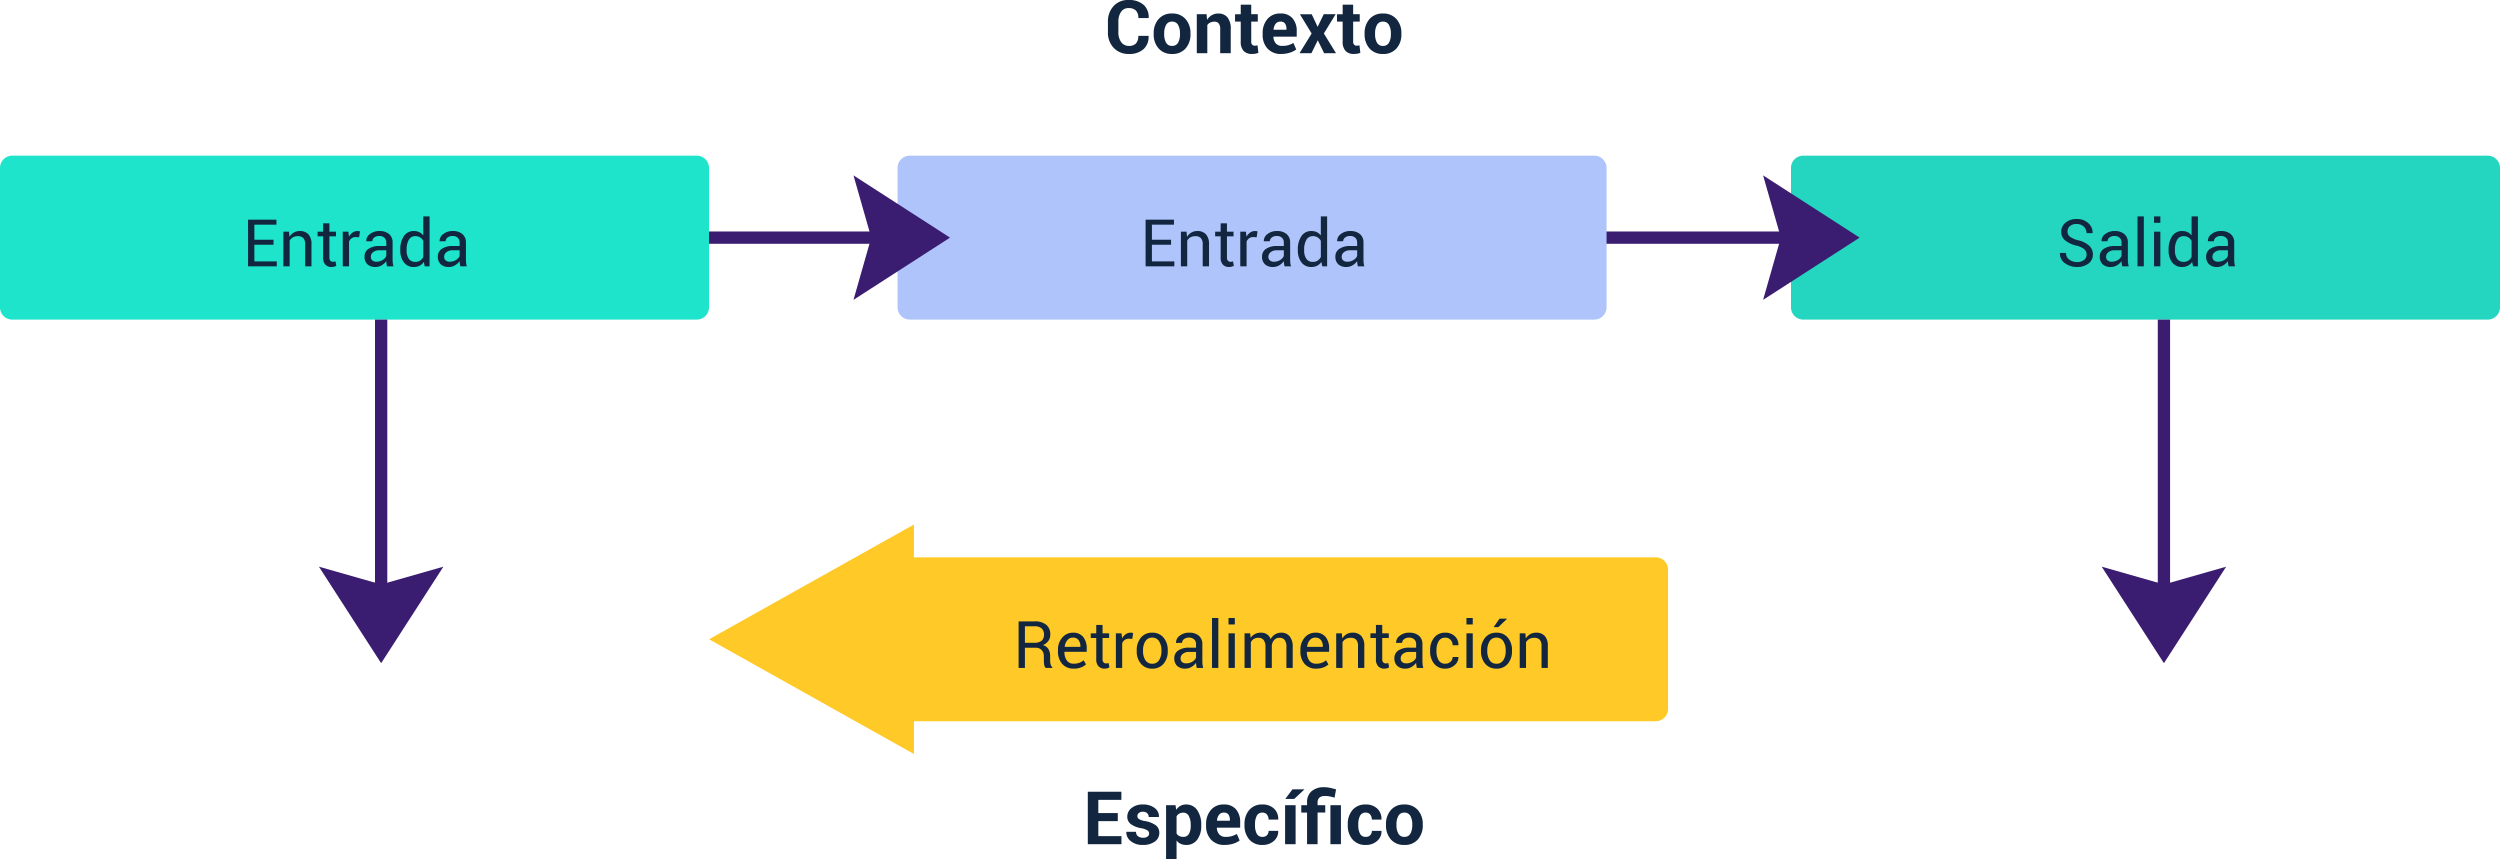 <svg xmlns="http://www.w3.org/2000/svg" width="610" height="209.638" viewBox="0 0 610 209.638">
  <g id="Grupo_1102277" data-name="Grupo 1102277" transform="translate(-495 -2590.407)">
    <path id="Trazado_883821" data-name="Trazado 883821" d="M-25.761-4.236l.018.053A4.006,4.006,0,0,1-26.991-.976,5.089,5.089,0,0,1-30.533.185,4.906,4.906,0,0,1-34.251-1.3a5.312,5.312,0,0,1-1.415-3.828v-2.54a5.41,5.41,0,0,1,1.38-3.828,4.7,4.7,0,0,1,3.621-1.49,5.4,5.4,0,0,1,3.656,1.143,3.934,3.934,0,0,1,1.283,3.217l-.018.053h-2.5a2.516,2.516,0,0,0-.593-1.833,2.474,2.474,0,0,0-1.833-.6,2.069,2.069,0,0,0-1.8.927,4.1,4.1,0,0,0-.646,2.4v2.558a3.98,3.98,0,0,0,.681,2.408,2.214,2.214,0,0,0,1.894.932,2.253,2.253,0,0,0,1.718-.6,2.619,2.619,0,0,0,.567-1.85Zm1.266-.606a5.1,5.1,0,0,1,1.187-3.485,4.136,4.136,0,0,1,3.287-1.358,4.18,4.18,0,0,1,3.3,1.354,5.076,5.076,0,0,1,1.2,3.489v.185a5.084,5.084,0,0,1-1.191,3.494A4.162,4.162,0,0,1-20,.185a4.173,4.173,0,0,1-3.3-1.349A5.084,5.084,0,0,1-24.5-4.658Zm2.558.185a4.137,4.137,0,0,0,.457,2.087A1.578,1.578,0,0,0-20-1.784a1.562,1.562,0,0,0,1.455-.791,4.11,4.11,0,0,0,.461-2.083v-.185a4.068,4.068,0,0,0-.466-2.065,1.576,1.576,0,0,0-1.468-.8,1.557,1.557,0,0,0-1.455.8,4.1,4.1,0,0,0-.461,2.061ZM-11.593-9.51l.114,1.362A3.478,3.478,0,0,1-10.31-9.281a3.034,3.034,0,0,1,1.556-.4,2.828,2.828,0,0,1,2.25.927A4.4,4.4,0,0,1-5.7-5.827V0H-8.271V-5.818a2.277,2.277,0,0,0-.356-1.446A1.312,1.312,0,0,0-9.694-7.69a2.241,2.241,0,0,0-1.006.215,1.965,1.965,0,0,0-.716.593V0h-2.566V-9.51ZM-.7-11.839V-9.51H.905v1.8H-.7v4.843a1.105,1.105,0,0,0,.233.791.818.818,0,0,0,.611.237,2.45,2.45,0,0,0,.352-.022,2.961,2.961,0,0,0,.343-.075L1.046-.079a5.2,5.2,0,0,1-.751.2A4.48,4.48,0,0,1-.5.185,2.735,2.735,0,0,1-2.544-.545a3.2,3.2,0,0,1-.716-2.312V-7.708H-4.649v-1.8h1.389v-2.329ZM6.609.185A4.279,4.279,0,0,1,3.287-1.121a4.784,4.784,0,0,1-1.2-3.362v-.352a5.207,5.207,0,0,1,1.16-3.5,3.944,3.944,0,0,1,3.19-1.354,3.692,3.692,0,0,1,2.94,1.173,4.637,4.637,0,0,1,1.024,3.16v1.327H4.737l-.026.053A2.569,2.569,0,0,0,5.3-2.391a1.987,1.987,0,0,0,1.578.606A5.279,5.279,0,0,0,8.345-1.96,5.971,5.971,0,0,0,9.589-2.5l.694,1.582a4.764,4.764,0,0,1-1.547.782A6.86,6.86,0,0,1,6.609.185ZM6.442-7.708a1.425,1.425,0,0,0-1.191.532,2.667,2.667,0,0,0-.505,1.411l.018.044H7.893v-.193A2.221,2.221,0,0,0,7.55-7.229,1.268,1.268,0,0,0,6.442-7.708Zm9.035,1.222h.053L16.989-9.51h2.9l-2.865,4.7L19.986,0H17.095L15.539-3.155,13.983,0h-2.9l2.962-4.808-2.874-4.7h2.883Zm8.692-5.353V-9.51h1.608v1.8H24.17v4.843a1.105,1.105,0,0,0,.233.791.818.818,0,0,0,.611.237,2.45,2.45,0,0,0,.352-.022,2.961,2.961,0,0,0,.343-.075l.211,1.854a5.2,5.2,0,0,1-.751.2,4.48,4.48,0,0,1-.8.066,2.735,2.735,0,0,1-2.043-.729,3.2,3.2,0,0,1-.716-2.312V-7.708H20.224v-1.8h1.389v-2.329Zm2.795,7a5.1,5.1,0,0,1,1.187-3.485,4.136,4.136,0,0,1,3.287-1.358,4.18,4.18,0,0,1,3.3,1.354,5.076,5.076,0,0,1,1.2,3.489v.185a5.084,5.084,0,0,1-1.191,3.494A4.162,4.162,0,0,1,31.456.185a4.173,4.173,0,0,1-3.3-1.349,5.084,5.084,0,0,1-1.191-3.494Zm2.558.185a4.137,4.137,0,0,0,.457,2.087,1.578,1.578,0,0,0,1.477.787,1.562,1.562,0,0,0,1.455-.791,4.11,4.11,0,0,0,.461-2.083v-.185a4.068,4.068,0,0,0-.466-2.065,1.576,1.576,0,0,0-1.468-.8,1.557,1.557,0,0,0-1.455.8,4.1,4.1,0,0,0-.461,2.061Z" transform="translate(801 2603.389)" fill="#12263f"/>
    <path id="Trazado_883822" data-name="Trazado 883822" d="M-33.262-5.625h-4.746v3.656h5.643V0h-8.209V-12.8h8.191v1.978h-5.625V-7.6h4.746Zm7.646,2.988a.885.885,0,0,0-.409-.725,4.151,4.151,0,0,0-1.516-.532A6.047,6.047,0,0,1-30.076-4.9a2.208,2.208,0,0,1-.866-1.837A2.62,2.62,0,0,1-29.9-8.824a4.182,4.182,0,0,1,2.76-.861,4.513,4.513,0,0,1,2.887.861A2.517,2.517,0,0,1-23.216-6.68l-.018.053h-2.479a1.245,1.245,0,0,0-.369-.932,1.461,1.461,0,0,0-1.063-.36,1.453,1.453,0,0,0-.976.308.957.957,0,0,0-.36.756.854.854,0,0,0,.374.716,4.158,4.158,0,0,0,1.516.5A6.17,6.17,0,0,1-23.985-4.61a2.265,2.265,0,0,1,.857,1.876,2.51,2.51,0,0,1-1.1,2.1,4.742,4.742,0,0,1-2.9.817,4.408,4.408,0,0,1-3-.962,2.691,2.691,0,0,1-1.05-2.193l.018-.053h2.347a1.334,1.334,0,0,0,.5,1.107,2.068,2.068,0,0,0,1.239.343,1.762,1.762,0,0,0,1.085-.286A.927.927,0,0,0-25.616-2.637ZM-12.9-4.491A5.462,5.462,0,0,1-13.874-1.1,3.227,3.227,0,0,1-16.6.185a3.045,3.045,0,0,1-1.327-.277,2.726,2.726,0,0,1-.993-.813V3.656h-2.558V-9.51h2.312l.149,1.125A3.047,3.047,0,0,1-18-9.347a2.746,2.746,0,0,1,1.384-.338,3.165,3.165,0,0,1,2.742,1.38,6.159,6.159,0,0,1,.976,3.63Zm-2.566-.185a4.6,4.6,0,0,0-.448-2.18,1.462,1.462,0,0,0-1.371-.835,1.938,1.938,0,0,0-.989.237,1.693,1.693,0,0,0-.646.677V-2.61A1.573,1.573,0,0,0-18.272-2a2.176,2.176,0,0,0,1.006.211A1.476,1.476,0,0,0-15.9-2.514a3.851,3.851,0,0,0,.435-1.978ZM-7.194.185a4.279,4.279,0,0,1-3.322-1.305,4.784,4.784,0,0,1-1.2-3.362v-.352a5.207,5.207,0,0,1,1.16-3.5,3.944,3.944,0,0,1,3.19-1.354,3.692,3.692,0,0,1,2.94,1.173A4.637,4.637,0,0,1-3.4-5.353v1.327H-9.066l-.026.053A2.569,2.569,0,0,0-8.5-2.391a1.987,1.987,0,0,0,1.578.606A5.279,5.279,0,0,0-5.458-1.96,5.971,5.971,0,0,0-4.214-2.5L-3.52-.914a4.764,4.764,0,0,1-1.547.782A6.86,6.86,0,0,1-7.194.185Zm-.167-7.893a1.425,1.425,0,0,0-1.191.532,2.667,2.667,0,0,0-.505,1.411l.018.044h3.129v-.193a2.221,2.221,0,0,0-.343-1.314A1.268,1.268,0,0,0-7.361-7.708ZM2.07-1.784a1.428,1.428,0,0,0,1.063-.4,1.452,1.452,0,0,0,.4-1.068H5.867l.018.053A2.976,2.976,0,0,1,4.812-.787,4.01,4.01,0,0,1,2.07.185,4.052,4.052,0,0,1-1.191-1.165a5.128,5.128,0,0,1-1.151-3.45v-.264A5.161,5.161,0,0,1-1.2-8.328,4.016,4.016,0,0,1,2.052-9.686a3.922,3.922,0,0,1,2.8,1A3.348,3.348,0,0,1,5.884-6.047l-.018.053H3.529A1.9,1.9,0,0,0,3.138-7.22a1.314,1.314,0,0,0-1.085-.488,1.465,1.465,0,0,0-1.411.8A4.362,4.362,0,0,0,.224-4.878v.264A4.346,4.346,0,0,0,.642-2.566,1.485,1.485,0,0,0,2.07-1.784ZM10.129,0H7.563V-9.51h2.566ZM9.365-13.386h2.856l.018.053L9.8-11.048H7.616ZM12.924,0V-7.708H11.509v-1.8h1.415v-.65a3.5,3.5,0,0,1,1.094-2.764A4.486,4.486,0,0,1,17.1-13.9a6.756,6.756,0,0,1,1.354.136q.668.136,1.547.391l-.369,2.021q-.642-.193-1.165-.3a6.111,6.111,0,0,0-1.2-.105,1.92,1.92,0,0,0-1.332.4,1.524,1.524,0,0,0-.444,1.187v.65h1.872v1.8H15.491V0Zm8.262,0H18.62V-9.51h2.566Zm6.082-1.784a1.428,1.428,0,0,0,1.063-.4,1.452,1.452,0,0,0,.4-1.068h2.338l.018.053A2.976,2.976,0,0,1,30.01-.787a4.01,4.01,0,0,1-2.742.971,4.052,4.052,0,0,1-3.261-1.349,5.128,5.128,0,0,1-1.151-3.45v-.264A5.161,5.161,0,0,1,24-8.328,4.016,4.016,0,0,1,27.25-9.686a3.922,3.922,0,0,1,2.8,1,3.348,3.348,0,0,1,1.028,2.637l-.018.053H28.727a1.9,1.9,0,0,0-.391-1.226,1.314,1.314,0,0,0-1.085-.488,1.465,1.465,0,0,0-1.411.8,4.362,4.362,0,0,0-.417,2.035v.264a4.346,4.346,0,0,0,.417,2.048A1.485,1.485,0,0,0,27.268-1.784Zm4.913-3.059a5.1,5.1,0,0,1,1.187-3.485,4.136,4.136,0,0,1,3.287-1.358,4.18,4.18,0,0,1,3.3,1.354,5.076,5.076,0,0,1,1.2,3.489v.185a5.084,5.084,0,0,1-1.191,3.494A4.162,4.162,0,0,1,36.672.185a4.173,4.173,0,0,1-3.3-1.349,5.084,5.084,0,0,1-1.191-3.494Zm2.558.185A4.137,4.137,0,0,0,35.2-2.571a1.578,1.578,0,0,0,1.477.787,1.562,1.562,0,0,0,1.455-.791,4.11,4.11,0,0,0,.461-2.083v-.185a4.068,4.068,0,0,0-.466-2.065,1.576,1.576,0,0,0-1.468-.8,1.557,1.557,0,0,0-1.455.8,4.1,4.1,0,0,0-.461,2.061Z" transform="translate(801 2796.389)" fill="#12263f"/>
    <path id="Trazado_878096" data-name="Trazado 878096" d="M-7719.743-9486h58.169" transform="translate(8376 12134.389)" fill="none" stroke="#3a1d71" stroke-width="3"/>
    <path id="Trazado_878097" data-name="Trazado 878097" d="M-7719.743-9486h58.169" transform="translate(8595 12134.389)" fill="none" stroke="#3a1d71" stroke-width="3"/>
    <path id="Trazado_883823" data-name="Trazado 883823" d="M3,0H170a3,3,0,0,1,3,3V37a3,3,0,0,1-3,3H3a3,3,0,0,1-3-3V3A3,3,0,0,1,3,0Z" transform="translate(714 2628.389)" fill="#aec4fa"/>
    <path id="Trazado_883824" data-name="Trazado 883824" d="M-20.262-5.273h-4.672V-1.2h5.469V0h-7.008V-11.375h6.922v1.211h-5.383v3.68h4.672Zm3.781-3.18.109,1.258a3.069,3.069,0,0,1,1.059-1.043,2.824,2.824,0,0,1,1.449-.371,2.759,2.759,0,0,1,2.117.8A3.515,3.515,0,0,1-11-5.336V0h-1.539V-5.3a2.287,2.287,0,0,0-.441-1.586,1.768,1.768,0,0,0-1.348-.469,2.386,2.386,0,0,0-1.207.285,2.072,2.072,0,0,0-.785.8V0h-1.539V-8.453Zm9.859-2.039v2.039h1.6v1.141h-1.6V-2.18a1.149,1.149,0,0,0,.246.836.89.89,0,0,0,.652.242,1.429,1.429,0,0,0,.3-.035,2.2,2.2,0,0,0,.273-.074l.211,1.055a1.36,1.36,0,0,1-.508.23,2.562,2.562,0,0,1-.664.09A1.993,1.993,0,0,1-7.605-.4,2.46,2.46,0,0,1-8.16-2.18V-7.312H-9.5V-8.453H-8.16v-2.039Zm7.25,3.4L-.16-7.141a1.762,1.762,0,0,0-1.027.289,1.854,1.854,0,0,0-.645.813V0H-3.371V-8.453H-2l.148,1.234A2.934,2.934,0,0,1-.961-8.242,2.073,2.073,0,0,1,.254-8.609a1.9,1.9,0,0,1,.328.027,2.175,2.175,0,0,1,.258.059ZM7.426,0Q7.348-.383,7.3-.676a4.96,4.96,0,0,1-.051-.59A3.589,3.589,0,0,1,6.133-.246a2.867,2.867,0,0,1-1.488.41A2.763,2.763,0,0,1,2.633-.512a2.486,2.486,0,0,1-.691-1.863,2.183,2.183,0,0,1,.98-1.895,4.579,4.579,0,0,1,2.66-.684H7.254v-.836A1.551,1.551,0,0,0,6.8-6.965,1.779,1.779,0,0,0,5.52-7.4a1.859,1.859,0,0,0-1.211.375,1.125,1.125,0,0,0-.461.9l-1.461.016-.016-.047a2.023,2.023,0,0,1,.863-1.687,3.578,3.578,0,0,1,2.371-.766,3.49,3.49,0,0,1,2.313.73,2.588,2.588,0,0,1,.875,2.105V-1.7a7.923,7.923,0,0,0,.047.875A4.5,4.5,0,0,0,9.012,0ZM4.871-1.125a2.739,2.739,0,0,0,1.508-.43,2.042,2.042,0,0,0,.875-.984V-3.914H5.527a2.24,2.24,0,0,0-1.488.469,1.4,1.4,0,0,0-.559,1.1,1.159,1.159,0,0,0,.352.891A1.472,1.472,0,0,0,4.871-1.125Zm5.8-2.945a5.641,5.641,0,0,1,.871-3.289,2.807,2.807,0,0,1,2.441-1.25,3.027,3.027,0,0,1,1.316.273,2.7,2.7,0,0,1,.98.8v-4.648h1.539V0h-1.18L16.41-1.07a2.743,2.743,0,0,1-1.023.922,3.058,3.058,0,0,1-1.414.313A2.9,2.9,0,0,1,11.551-.957a4.659,4.659,0,0,1-.875-2.949Zm1.539.164a3.588,3.588,0,0,0,.523,2.051,1.828,1.828,0,0,0,1.625.77A2.039,2.039,0,0,0,15.52-1.4a2.334,2.334,0,0,0,.766-.875V-6.219a2.37,2.37,0,0,0-.77-.832,2.033,2.033,0,0,0-1.137-.309,1.759,1.759,0,0,0-1.637.914,4.718,4.718,0,0,0-.527,2.375ZM25.316,0q-.078-.383-.121-.676a4.96,4.96,0,0,1-.051-.59,3.589,3.589,0,0,1-1.121,1.02,2.867,2.867,0,0,1-1.488.41,2.763,2.763,0,0,1-2.012-.676,2.486,2.486,0,0,1-.691-1.863,2.183,2.183,0,0,1,.98-1.895,4.579,4.579,0,0,1,2.66-.684h1.672v-.836a1.551,1.551,0,0,0-.453-1.176A1.779,1.779,0,0,0,23.41-7.4a1.859,1.859,0,0,0-1.211.375,1.125,1.125,0,0,0-.461.9l-1.461.016-.016-.047a2.023,2.023,0,0,1,.863-1.687A3.578,3.578,0,0,1,23.5-8.609a3.49,3.49,0,0,1,2.313.73,2.588,2.588,0,0,1,.875,2.105V-1.7a7.923,7.923,0,0,0,.047.875A4.5,4.5,0,0,0,26.9,0ZM22.762-1.125a2.739,2.739,0,0,0,1.508-.43,2.042,2.042,0,0,0,.875-.984V-3.914H23.418a2.24,2.24,0,0,0-1.488.469,1.4,1.4,0,0,0-.559,1.1,1.159,1.159,0,0,0,.352.891A1.472,1.472,0,0,0,22.762-1.125Z" transform="translate(801 2655.389)" fill="#12263f"/>
    <path id="Trazado_883825" data-name="Trazado 883825" d="M3,0H170a3,3,0,0,1,3,3V37a3,3,0,0,1-3,3H3a3,3,0,0,1-3-3V3A3,3,0,0,1,3,0Z" transform="translate(932 2628.389)" fill="#24d6c0"/>
    <path id="Trazado_883826" data-name="Trazado 883826" d="M-14.875-2.867a1.711,1.711,0,0,0-.555-1.3,4.62,4.62,0,0,0-1.953-.891A6.5,6.5,0,0,1-20.09-6.32a2.655,2.655,0,0,1-.973-2.1,2.8,2.8,0,0,1,1.047-2.227,4.05,4.05,0,0,1,2.719-.891,3.971,3.971,0,0,1,2.863,1.02A3.088,3.088,0,0,1-13.4-8.141l-.023.047h-1.469a2.1,2.1,0,0,0-.676-1.6,2.431,2.431,0,0,0-1.73-.633,2.37,2.37,0,0,0-1.652.523,1.754,1.754,0,0,0-.574,1.359,1.518,1.518,0,0,0,.629,1.238,5.8,5.8,0,0,0,2.043.871,5.8,5.8,0,0,1,2.617,1.313,2.857,2.857,0,0,1,.9,2.141A2.657,2.657,0,0,1-14.418-.672a4.491,4.491,0,0,1-2.824.836,4.8,4.8,0,0,1-2.91-.922,2.81,2.81,0,0,1-1.223-2.469l.016-.047h1.469a1.912,1.912,0,0,0,.813,1.652,3.076,3.076,0,0,0,1.836.582,2.761,2.761,0,0,0,1.73-.492A1.6,1.6,0,0,0-14.875-2.867ZM-6.172,0q-.078-.383-.121-.676a4.96,4.96,0,0,1-.051-.59A3.589,3.589,0,0,1-7.465-.246a2.867,2.867,0,0,1-1.488.41,2.763,2.763,0,0,1-2.012-.676,2.486,2.486,0,0,1-.691-1.863,2.183,2.183,0,0,1,.98-1.895,4.579,4.579,0,0,1,2.66-.684h1.672v-.836A1.551,1.551,0,0,0-6.8-6.965,1.779,1.779,0,0,0-8.078-7.4a1.859,1.859,0,0,0-1.211.375,1.125,1.125,0,0,0-.461.9l-1.461.016-.016-.047a2.023,2.023,0,0,1,.863-1.687,3.578,3.578,0,0,1,2.371-.766,3.49,3.49,0,0,1,2.313.73A2.588,2.588,0,0,1-4.8-5.773V-1.7a7.923,7.923,0,0,0,.047.875A4.5,4.5,0,0,0-4.586,0ZM-8.727-1.125a2.739,2.739,0,0,0,1.508-.43,2.042,2.042,0,0,0,.875-.984V-3.914H-8.07a2.24,2.24,0,0,0-1.488.469,1.4,1.4,0,0,0-.559,1.1,1.159,1.159,0,0,0,.352.891A1.472,1.472,0,0,0-8.727-1.125ZM-.906,0H-2.445V-12.187H-.906ZM3.125,0H1.586V-8.453H3.125Zm0-10.617H1.586v-1.57H3.125ZM5.141-4.07a5.641,5.641,0,0,1,.871-3.289,2.807,2.807,0,0,1,2.441-1.25,3.027,3.027,0,0,1,1.316.273,2.7,2.7,0,0,1,.98.8v-4.648h1.539V0h-1.18l-.234-1.07a2.743,2.743,0,0,1-1.023.922A3.058,3.058,0,0,1,8.438.164,2.9,2.9,0,0,1,6.016-.957a4.659,4.659,0,0,1-.875-2.949Zm1.539.164A3.588,3.588,0,0,0,7.2-1.855a1.828,1.828,0,0,0,1.625.77A2.039,2.039,0,0,0,9.984-1.4a2.334,2.334,0,0,0,.766-.875V-6.219a2.37,2.37,0,0,0-.77-.832,2.033,2.033,0,0,0-1.137-.309,1.759,1.759,0,0,0-1.637.914A4.718,4.718,0,0,0,6.68-4.07ZM19.781,0Q19.7-.383,19.66-.676a4.96,4.96,0,0,1-.051-.59,3.589,3.589,0,0,1-1.121,1.02A2.867,2.867,0,0,1,17,.164a2.763,2.763,0,0,1-2.012-.676A2.486,2.486,0,0,1,14.3-2.375a2.183,2.183,0,0,1,.98-1.895,4.579,4.579,0,0,1,2.66-.684h1.672v-.836a1.551,1.551,0,0,0-.453-1.176A1.779,1.779,0,0,0,17.875-7.4a1.859,1.859,0,0,0-1.211.375,1.125,1.125,0,0,0-.461.9l-1.461.016-.016-.047a2.023,2.023,0,0,1,.863-1.687,3.578,3.578,0,0,1,2.371-.766,3.49,3.49,0,0,1,2.313.73,2.588,2.588,0,0,1,.875,2.105V-1.7a7.923,7.923,0,0,0,.047.875A4.5,4.5,0,0,0,21.367,0ZM17.227-1.125a2.739,2.739,0,0,0,1.508-.43,2.042,2.042,0,0,0,.875-.984V-3.914H17.883a2.24,2.24,0,0,0-1.488.469,1.4,1.4,0,0,0-.559,1.1,1.159,1.159,0,0,0,.352.891A1.472,1.472,0,0,0,17.227-1.125Z" transform="translate(1019 2655.389)" fill="#12263f"/>
    <path id="Trazado_883827" data-name="Trazado 883827" d="M3,0H170a3,3,0,0,1,3,3V37a3,3,0,0,1-3,3H3a3,3,0,0,1-3-3V3A3,3,0,0,1,3,0Z" transform="translate(495 2628.389)" fill="#1de4cb"/>
    <path id="Trazado_883828" data-name="Trazado 883828" d="M-20.262-5.273h-4.672V-1.2h5.469V0h-7.008V-11.375h6.922v1.211h-5.383v3.68h4.672Zm3.781-3.18.109,1.258a3.069,3.069,0,0,1,1.059-1.043,2.824,2.824,0,0,1,1.449-.371,2.759,2.759,0,0,1,2.117.8A3.515,3.515,0,0,1-11-5.336V0h-1.539V-5.3a2.287,2.287,0,0,0-.441-1.586,1.768,1.768,0,0,0-1.348-.469,2.386,2.386,0,0,0-1.207.285,2.072,2.072,0,0,0-.785.8V0h-1.539V-8.453Zm9.859-2.039v2.039h1.6v1.141h-1.6V-2.18a1.149,1.149,0,0,0,.246.836.89.89,0,0,0,.652.242,1.429,1.429,0,0,0,.3-.035,2.2,2.2,0,0,0,.273-.074l.211,1.055a1.36,1.36,0,0,1-.508.23,2.562,2.562,0,0,1-.664.09A1.993,1.993,0,0,1-7.605-.4,2.46,2.46,0,0,1-8.16-2.18V-7.312H-9.5V-8.453H-8.16v-2.039Zm7.25,3.4L-.16-7.141a1.762,1.762,0,0,0-1.027.289,1.854,1.854,0,0,0-.645.813V0H-3.371V-8.453H-2l.148,1.234A2.934,2.934,0,0,1-.961-8.242,2.073,2.073,0,0,1,.254-8.609a1.9,1.9,0,0,1,.328.027,2.175,2.175,0,0,1,.258.059ZM7.426,0Q7.348-.383,7.3-.676a4.96,4.96,0,0,1-.051-.59A3.589,3.589,0,0,1,6.133-.246a2.867,2.867,0,0,1-1.488.41A2.763,2.763,0,0,1,2.633-.512a2.486,2.486,0,0,1-.691-1.863,2.183,2.183,0,0,1,.98-1.895,4.579,4.579,0,0,1,2.66-.684H7.254v-.836A1.551,1.551,0,0,0,6.8-6.965,1.779,1.779,0,0,0,5.52-7.4a1.859,1.859,0,0,0-1.211.375,1.125,1.125,0,0,0-.461.9l-1.461.016-.016-.047a2.023,2.023,0,0,1,.863-1.687,3.578,3.578,0,0,1,2.371-.766,3.49,3.49,0,0,1,2.313.73,2.588,2.588,0,0,1,.875,2.105V-1.7a7.923,7.923,0,0,0,.047.875A4.5,4.5,0,0,0,9.012,0ZM4.871-1.125a2.739,2.739,0,0,0,1.508-.43,2.042,2.042,0,0,0,.875-.984V-3.914H5.527a2.24,2.24,0,0,0-1.488.469,1.4,1.4,0,0,0-.559,1.1,1.159,1.159,0,0,0,.352.891A1.472,1.472,0,0,0,4.871-1.125Zm5.8-2.945a5.641,5.641,0,0,1,.871-3.289,2.807,2.807,0,0,1,2.441-1.25,3.027,3.027,0,0,1,1.316.273,2.7,2.7,0,0,1,.98.8v-4.648h1.539V0h-1.18L16.41-1.07a2.743,2.743,0,0,1-1.023.922,3.058,3.058,0,0,1-1.414.313A2.9,2.9,0,0,1,11.551-.957a4.659,4.659,0,0,1-.875-2.949Zm1.539.164a3.588,3.588,0,0,0,.523,2.051,1.828,1.828,0,0,0,1.625.77A2.039,2.039,0,0,0,15.52-1.4a2.334,2.334,0,0,0,.766-.875V-6.219a2.37,2.37,0,0,0-.77-.832,2.033,2.033,0,0,0-1.137-.309,1.759,1.759,0,0,0-1.637.914,4.718,4.718,0,0,0-.527,2.375ZM25.316,0q-.078-.383-.121-.676a4.96,4.96,0,0,1-.051-.59,3.589,3.589,0,0,1-1.121,1.02,2.867,2.867,0,0,1-1.488.41,2.763,2.763,0,0,1-2.012-.676,2.486,2.486,0,0,1-.691-1.863,2.183,2.183,0,0,1,.98-1.895,4.579,4.579,0,0,1,2.66-.684h1.672v-.836a1.551,1.551,0,0,0-.453-1.176A1.779,1.779,0,0,0,23.41-7.4a1.859,1.859,0,0,0-1.211.375,1.125,1.125,0,0,0-.461.9l-1.461.016-.016-.047a2.023,2.023,0,0,1,.863-1.687A3.578,3.578,0,0,1,23.5-8.609a3.49,3.49,0,0,1,2.313.73,2.588,2.588,0,0,1,.875,2.105V-1.7a7.923,7.923,0,0,0,.047.875A4.5,4.5,0,0,0,26.9,0ZM22.762-1.125a2.739,2.739,0,0,0,1.508-.43,2.042,2.042,0,0,0,.875-.984V-3.914H23.418a2.24,2.24,0,0,0-1.488.469,1.4,1.4,0,0,0-.559,1.1,1.159,1.159,0,0,0,.352.891A1.472,1.472,0,0,0,22.762-1.125Z" transform="translate(582 2655.389)" fill="#12263f"/>
    <path id="Trazado_878092" data-name="Trazado 878092" d="M-7719.742-9565.295v74.055" transform="translate(8307.742 12233.684)" fill="none" stroke="#3a1d71" stroke-width="3"/>
    <path id="Trazado_878099" data-name="Trazado 878099" d="M-7719.742-9565.295v74.055" transform="translate(8742.742 12233.684)" fill="none" stroke="#3a1d71" stroke-width="3"/>
    <path id="Trazado_878093" data-name="Trazado 878093" d="M15.188,19.162,0,23.495,15.151,0l.036.047L15.225,0l15.15,23.495Z" transform="translate(603.188 2752.171) rotate(180)" fill="#3a1d71"/>
    <path id="Trazado_883829" data-name="Trazado 883829" d="M8376,11728l50-28v8h181a3,3,0,0,1,3,3v34a3,3,0,0,1-3,3H8426v8Z" transform="translate(-7708 -8981.611)" fill="#ffca28"/>
    <path id="Trazado_883830" data-name="Trazado 883830" d="M-62.922-4.93V0h-1.539V-11.367h3.891a4.32,4.32,0,0,1,2.852.828,2.968,2.968,0,0,1,.984,2.406,2.576,2.576,0,0,1-.457,1.523,3.1,3.1,0,0,1-1.332,1.031,2.331,2.331,0,0,1,1.348.988,3.236,3.236,0,0,1,.41,1.691v1.07a3.564,3.564,0,0,0,.117.953,1.429,1.429,0,0,0,.406.688V0h-1.586a1.273,1.273,0,0,1-.391-.781A6.453,6.453,0,0,1-58.3-1.844V-2.883a2.056,2.056,0,0,0-.539-1.484,1.908,1.908,0,0,0-1.445-.562Zm0-1.211h2.2a2.858,2.858,0,0,0,1.879-.5,1.89,1.89,0,0,0,.574-1.512,1.948,1.948,0,0,0-.559-1.488,2.461,2.461,0,0,0-1.738-.527h-2.352Zm11.93,6.3A3.576,3.576,0,0,1-53.832-1a4.48,4.48,0,0,1-1.02-3.062v-.344A4.386,4.386,0,0,1-53.8-7.418a3.3,3.3,0,0,1,2.566-1.191,3.067,3.067,0,0,1,2.543,1.055,4.345,4.345,0,0,1,.848,2.8v.813H-53.25l-.023.039a3.494,3.494,0,0,0,.563,2.066,1.965,1.965,0,0,0,1.719.793,3.872,3.872,0,0,0,1.371-.223,3.061,3.061,0,0,0,1.012-.613l.6,1a3.7,3.7,0,0,1-1.2.738A4.762,4.762,0,0,1-50.992.164ZM-51.234-7.4a1.673,1.673,0,0,0-1.332.621,2.938,2.938,0,0,0-.645,1.59l.016.039h3.813v-.125A2.462,2.462,0,0,0-49.836-6.8,1.638,1.638,0,0,0-51.234-7.4Zm7.258-3.094v2.039h1.6v1.141h-1.6V-2.18a1.149,1.149,0,0,0,.246.836.89.89,0,0,0,.652.242,1.429,1.429,0,0,0,.3-.035,2.2,2.2,0,0,0,.273-.074L-42.3-.156a1.36,1.36,0,0,1-.508.23,2.562,2.562,0,0,1-.664.09A1.993,1.993,0,0,1-44.961-.4a2.46,2.46,0,0,1-.555-1.777V-7.312h-1.344V-8.453h1.344v-2.039Zm7.25,3.4-.789-.047a1.762,1.762,0,0,0-1.027.289,1.855,1.855,0,0,0-.645.813V0h-1.539V-8.453h1.375l.148,1.234a2.934,2.934,0,0,1,.887-1.023A2.073,2.073,0,0,1-37.1-8.609a1.9,1.9,0,0,1,.328.027,2.175,2.175,0,0,1,.258.059ZM-35.641-4.3a4.654,4.654,0,0,1,1.016-3.09,3.406,3.406,0,0,1,2.758-1.215A3.439,3.439,0,0,1-29.09-7.4,4.639,4.639,0,0,1-28.07-4.3v.172a4.631,4.631,0,0,1-1.016,3.094,3.429,3.429,0,0,1-2.766,1.2,3.436,3.436,0,0,1-2.77-1.207,4.623,4.623,0,0,1-1.02-3.09Zm1.539.172a4.009,4.009,0,0,0,.566,2.219,1.875,1.875,0,0,0,1.684.875,1.87,1.87,0,0,0,1.672-.875,3.988,3.988,0,0,0,.57-2.219V-4.3a3.976,3.976,0,0,0-.574-2.211A1.882,1.882,0,0,0-31.867-7.4a1.856,1.856,0,0,0-1.668.883A4.018,4.018,0,0,0-34.1-4.3ZM-20.992,0q-.078-.383-.121-.676a4.96,4.96,0,0,1-.051-.59,3.589,3.589,0,0,1-1.121,1.02,2.867,2.867,0,0,1-1.488.41,2.763,2.763,0,0,1-2.012-.676,2.486,2.486,0,0,1-.691-1.863A2.183,2.183,0,0,1-25.5-4.27a4.579,4.579,0,0,1,2.66-.684h1.672v-.836a1.551,1.551,0,0,0-.453-1.176A1.779,1.779,0,0,0-22.9-7.4a1.859,1.859,0,0,0-1.211.375,1.125,1.125,0,0,0-.461.9l-1.461.016-.016-.047a2.023,2.023,0,0,1,.863-1.687,3.578,3.578,0,0,1,2.371-.766,3.49,3.49,0,0,1,2.313.73,2.588,2.588,0,0,1,.875,2.105V-1.7a7.923,7.923,0,0,0,.047.875A4.5,4.5,0,0,0-19.406,0Zm-2.555-1.125a2.739,2.739,0,0,0,1.508-.43,2.042,2.042,0,0,0,.875-.984V-3.914h-1.727a2.24,2.24,0,0,0-1.488.469,1.4,1.4,0,0,0-.559,1.1,1.159,1.159,0,0,0,.352.891A1.472,1.472,0,0,0-23.547-1.125ZM-15.727,0h-1.539V-12.187h1.539ZM-11.7,0h-1.539V-8.453H-11.7Zm0-10.617h-1.539v-1.57H-11.7Zm3.742,2.164.109,1.109a2.871,2.871,0,0,1,1.051-.934,3.158,3.158,0,0,1,1.48-.332,2.615,2.615,0,0,1,1.449.391,2.363,2.363,0,0,1,.91,1.172A3.162,3.162,0,0,1-1.895-8.191,2.769,2.769,0,0,1-.367-8.609a2.531,2.531,0,0,1,2.039.887,4.051,4.051,0,0,1,.75,2.668V0H.883V-5.07a2.81,2.81,0,0,0-.43-1.77,1.567,1.567,0,0,0-1.281-.52,1.631,1.631,0,0,0-1.277.547A2.381,2.381,0,0,0-2.68-5.43V0H-4.227V-5.07a2.772,2.772,0,0,0-.441-1.738,1.532,1.532,0,0,0-1.27-.551,2.115,2.115,0,0,0-1.156.289,1.867,1.867,0,0,0-.7.813V0H-9.328V-8.453ZM8.156.164A3.576,3.576,0,0,1,5.316-1,4.48,4.48,0,0,1,4.3-4.062v-.344A4.386,4.386,0,0,1,5.348-7.418,3.3,3.3,0,0,1,7.914-8.609a3.067,3.067,0,0,1,2.543,1.055,4.345,4.345,0,0,1,.848,2.8v.813H5.9L5.875-3.9a3.494,3.494,0,0,0,.563,2.066,1.965,1.965,0,0,0,1.719.793,3.872,3.872,0,0,0,1.371-.223,3.061,3.061,0,0,0,1.012-.613l.6,1a3.7,3.7,0,0,1-1.2.738A4.762,4.762,0,0,1,8.156.164ZM7.914-7.4a1.673,1.673,0,0,0-1.332.621,2.938,2.938,0,0,0-.645,1.59l.016.039H9.766v-.125A2.462,2.462,0,0,0,9.313-6.8,1.638,1.638,0,0,0,7.914-7.4Zm6.492-1.055L14.516-7.2a3.069,3.069,0,0,1,1.059-1.043,2.824,2.824,0,0,1,1.449-.371,2.759,2.759,0,0,1,2.117.8,3.515,3.515,0,0,1,.75,2.473V0H18.352V-5.3a2.287,2.287,0,0,0-.441-1.586,1.768,1.768,0,0,0-1.348-.469,2.386,2.386,0,0,0-1.207.285,2.072,2.072,0,0,0-.785.8V0H13.031V-8.453Zm9.859-2.039v2.039h1.6v1.141h-1.6V-2.18a1.149,1.149,0,0,0,.246.836.89.89,0,0,0,.652.242,1.429,1.429,0,0,0,.3-.035,2.2,2.2,0,0,0,.273-.074l.211,1.055a1.36,1.36,0,0,1-.508.23,2.562,2.562,0,0,1-.664.09A1.993,1.993,0,0,1,23.281-.4a2.46,2.46,0,0,1-.555-1.777V-7.312H21.383V-8.453h1.344v-2.039ZM32.711,0q-.078-.383-.121-.676a4.96,4.96,0,0,1-.051-.59,3.589,3.589,0,0,1-1.121,1.02,2.867,2.867,0,0,1-1.488.41,2.763,2.763,0,0,1-2.012-.676,2.486,2.486,0,0,1-.691-1.863,2.183,2.183,0,0,1,.98-1.895,4.579,4.579,0,0,1,2.66-.684h1.672v-.836a1.551,1.551,0,0,0-.453-1.176A1.779,1.779,0,0,0,30.8-7.4a1.859,1.859,0,0,0-1.211.375,1.125,1.125,0,0,0-.461.9l-1.461.016-.016-.047a2.023,2.023,0,0,1,.863-1.687,3.578,3.578,0,0,1,2.371-.766,3.49,3.49,0,0,1,2.313.73,2.588,2.588,0,0,1,.875,2.105V-1.7a7.923,7.923,0,0,0,.047.875A4.5,4.5,0,0,0,34.3,0ZM30.156-1.125a2.739,2.739,0,0,0,1.508-.43,2.042,2.042,0,0,0,.875-.984V-3.914H30.813a2.24,2.24,0,0,0-1.488.469,1.4,1.4,0,0,0-.559,1.1,1.159,1.159,0,0,0,.352.891A1.472,1.472,0,0,0,30.156-1.125Zm9.516.086a1.81,1.81,0,0,0,1.242-.473,1.494,1.494,0,0,0,.531-1.16h1.391l.023.047a2.428,2.428,0,0,1-.937,1.941,3.312,3.312,0,0,1-2.25.848,3.319,3.319,0,0,1-2.75-1.211,4.674,4.674,0,0,1-.969-3.016v-.328a4.654,4.654,0,0,1,.973-3,3.317,3.317,0,0,1,2.746-1.215,3.189,3.189,0,0,1,2.316.875,2.775,2.775,0,0,1,.871,2.148l-.016.047h-1.4a1.865,1.865,0,0,0-.5-1.316,1.658,1.658,0,0,0-1.27-.543,1.777,1.777,0,0,0-1.652.879,4.114,4.114,0,0,0-.52,2.129v.328a4.192,4.192,0,0,0,.512,2.148A1.776,1.776,0,0,0,39.672-1.039ZM46.352,0H44.813V-8.453h1.539Zm0-10.617H44.813v-1.57h1.539ZM48.359-4.3a4.654,4.654,0,0,1,1.016-3.09,3.406,3.406,0,0,1,2.758-1.215A3.439,3.439,0,0,1,54.91-7.4,4.639,4.639,0,0,1,55.93-4.3v.172a4.631,4.631,0,0,1-1.016,3.094,3.429,3.429,0,0,1-2.766,1.2,3.436,3.436,0,0,1-2.77-1.207,4.623,4.623,0,0,1-1.02-3.09Zm1.539.172a4.009,4.009,0,0,0,.566,2.219,1.875,1.875,0,0,0,1.684.875,1.87,1.87,0,0,0,1.672-.875,3.988,3.988,0,0,0,.57-2.219V-4.3a3.976,3.976,0,0,0-.574-2.211A1.882,1.882,0,0,0,52.133-7.4a1.856,1.856,0,0,0-1.668.883A4.018,4.018,0,0,0,49.9-4.3Zm2.992-7.906h1.8l.016.047L52.6-9.961H51.445Zm6.3,3.586L59.3-7.2a3.069,3.069,0,0,1,1.059-1.043A2.824,2.824,0,0,1,61.8-8.609a2.759,2.759,0,0,1,2.117.8,3.515,3.515,0,0,1,.75,2.473V0H63.133V-5.3a2.287,2.287,0,0,0-.441-1.586,1.768,1.768,0,0,0-1.348-.469,2.386,2.386,0,0,0-1.207.285,2.072,2.072,0,0,0-.785.8V0H57.813V-8.453Z" transform="translate(808 2753.389)" fill="#12263f"/>
    <path id="Trazado_878100" data-name="Trazado 878100" d="M15.188,19.162,0,23.495,15.151,0l.036.047L15.225,0l15.15,23.495Z" transform="translate(1038.187 2752.171) rotate(180)" fill="#3a1d71"/>
    <path id="Trazado_878101" data-name="Trazado 878101" d="M15.188,19.162,0,23.495,15.151,0l.036.047L15.225,0l15.15,23.495Z" transform="translate(948.69 2633.199) rotate(90)" fill="#3a1d71"/>
    <path id="Trazado_878102" data-name="Trazado 878102" d="M15.188,19.162,0,23.495,15.151,0l.036.047L15.225,0l15.15,23.495Z" transform="translate(726.743 2633.199) rotate(90)" fill="#3a1d71"/>
  </g>
</svg>
